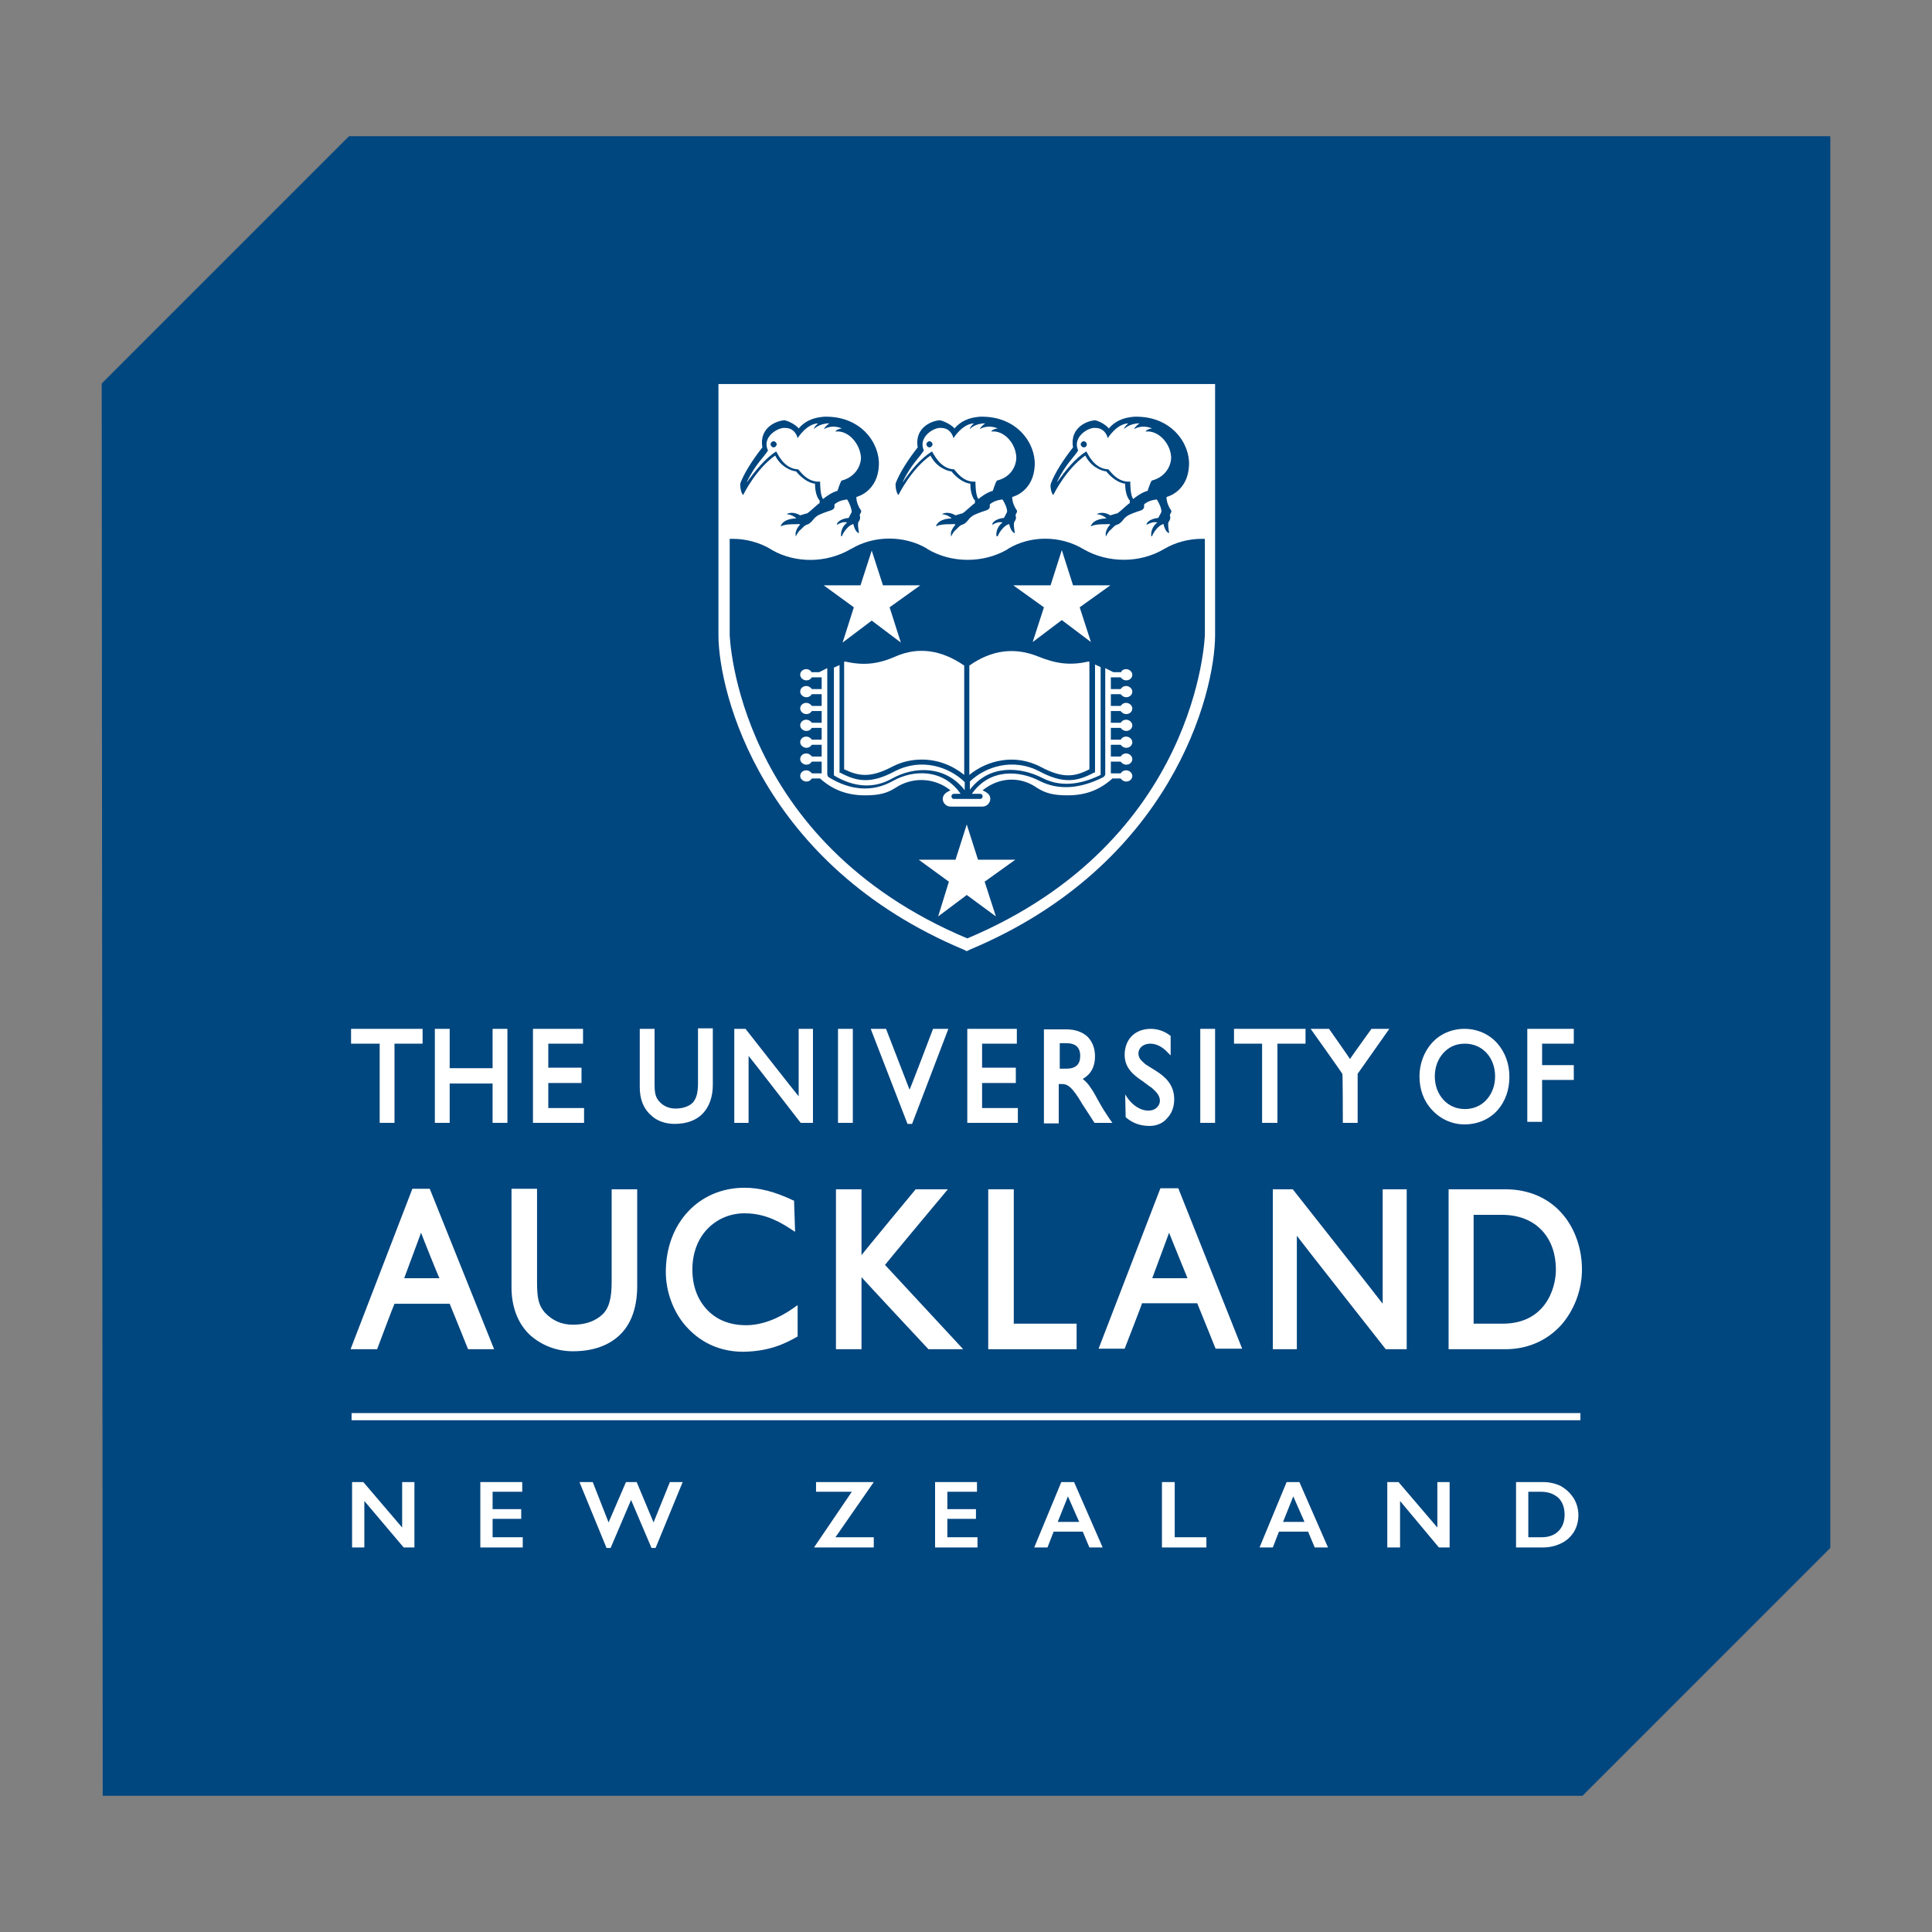 <?xml version="1.0" encoding="UTF-8" standalone="no"?>
<!DOCTYPE svg PUBLIC "-//W3C//DTD SVG 1.1//EN" "http://www.w3.org/Graphics/SVG/1.1/DTD/svg11.dtd">
<svg xmlns="http://www.w3.org/2000/svg" xmlns:xlink="http://www.w3.org/1999/xlink" version="1.1" width="200pt" height="200pt" viewBox="0 0 200 200">
<rect x="0" y="0" width="200" height="200" fill="#808080" stroke="none"/>
<g enable-background="new">
<g id="Layer-1" data-name="Layer">
<path transform="matrix(1,0,0,-1,10.53,39.701)" d="M 0 0 L 25.601 25.601 L 178.941 25.601 L 178.941 -120.545 L 153.287 -146.2 L .105 -146.2 Z " fill="#00467f"/>
<path transform="matrix(1,0,0,-1,60.462,114.704)" d="M 0 0 L -3.703 0 L -3.703 2.592 L -.265 2.592 L -.265 4.178 L -3.703 4.178 L -3.703 6.664 L -.106 6.664 L -.106 8.198 L -5.29 8.198 L -5.29 -1.534 L 0 -1.534 Z " fill="#ffffff"/>
<path transform="matrix(1,0,0,-1,105.263,108.04)" d="M 0 0 L 0 1.534 L -5.13 1.534 L -5.13 -8.198 L .106 -8.198 L .106 -6.664 L -3.597 -6.664 L -3.597 -4.072 L -.105 -4.072 L -.105 -2.486 L -3.597 -2.486 L -3.597 0 Z " fill="#ffffff"/>
<path transform="matrix(1,0,0,-1,46.55,112.166)" d="M 0 0 L 4.443 0 L 4.443 -4.072 L 5.977 -4.072 L 5.977 5.66 L 4.443 5.66 L 4.443 1.587 L 0 1.587 L 0 5.66 L -1.534 5.66 L -1.534 -4.072 L 0 -4.072 Z " fill="#ffffff"/>
<clipPath id="cp0">
<path transform="matrix(1,0,0,-1,0,200)" d="M 0 200 L 200 200 L 200 0 L 0 0 Z "/>
</clipPath>
<g clip-path="url(#cp0)">
<path transform="matrix(1,0,0,-1,69.824,116.345)" d="M 0 0 C 1.27 0 2.274 .371 2.962 1.111 C 3.597 1.799 3.967 2.804 3.967 4.021 L 3.967 9.892 L 2.433 9.892 L 2.433 4.232 C 2.433 3.227 2.274 2.698 1.957 2.275 C 1.746 2.011 1.164 1.587 .106 1.587 C -.582 1.587 -1.164 1.852 -1.586 2.328 C -1.957 2.751 -2.063 3.174 -2.063 4.126 L -2.063 9.839 L -3.597 9.839 L -3.597 3.809 C -3.597 2.592 -3.227 1.587 -2.433 .899 C -1.851 .317 -.952 0 0 0 " fill="#ffffff"/>
<path transform="matrix(1,0,0,-1,84.158,116.238)" d="M 0 0 L 0 9.732 L -1.481 9.732 L -1.481 2.75 C -1.64 2.909 -6.982 9.732 -6.982 9.732 L -8.146 9.732 L -8.146 0 L -6.665 0 L -6.665 6.929 C -6.506 6.771 -1.27 0 -1.27 0 Z " fill="#ffffff"/>
<path transform="matrix(1,0,0,-1,98.175,106.506)" d="M 0 0 L -1.587 0 C -1.587 0 -3.914 -6.136 -4.02 -6.295 C -4.073 -6.136 -6.453 0 -6.453 0 L -8.04 0 L -4.231 -9.839 L -3.756 -9.839 Z " fill="#ffffff"/>
<path transform="matrix(1,0,0,-1,111.822,109.31)" d="M 0 0 C 0 -.423 -.106 -.74 -.317 -.952 C -.582 -1.217 -.952 -1.322 -1.481 -1.322 L -2.116 -1.322 L -2.116 1.322 L -1.481 1.322 C -.477 1.322 0 .899 0 0 C 0 .053 0 .053 0 0 M 1.48 -6.929 L 3.332 -6.929 L 3.067 -6.559 C 2.538 -5.766 2.327 -5.448 2.01 -4.866 C 1.692 -4.337 1.428 -3.755 1.11 -3.332 C .846 -2.909 .581 -2.645 .264 -2.38 C 1.11 -1.904 1.533 -1.11 1.533 -.053 C 1.533 .794 1.269 1.481 .74 2.01 C .211 2.486 -.529 2.751 -1.429 2.751 L -3.756 2.751 L -3.756 -6.981 L -2.222 -6.981 L -2.222 -2.909 L -1.904 -2.909 C -1.376 -2.909 -.899 -3.067 .211 -4.972 Z " fill="#ffffff"/>
<path transform="matrix(1,0,0,-1,119.068,108.04)" d="M 0 0 C .635 0 1.27 -.317 1.852 -.952 L 2.063 -1.163 L 2.116 -1.217 L 2.116 .794 L 2.063 .847 C 1.428 1.322 .74 1.534 .053 1.534 C -.74 1.534 -1.428 1.27 -1.904 .794 C -2.38 .317 -2.645 -.37 -2.645 -1.163 C -2.645 -2.539 -1.692 -3.279 -.74 -3.914 L -.529 -4.072 L -.105 -4.39 C .158 -4.549 .317 -4.707 .476 -4.866 C .847 -5.236 1.005 -5.554 1.005 -5.924 C 1.005 -6.294 .687 -6.929 -.212 -6.929 C -.952 -6.929 -1.745 -6.453 -2.327 -5.659 L -2.539 -5.342 L -2.592 -5.236 L -2.539 -7.616 C -1.799 -8.251 -1.005 -8.516 -.053 -8.516 C .635 -8.516 1.322 -8.251 1.745 -7.723 C 2.222 -7.246 2.486 -6.559 2.486 -5.766 C 2.486 -4.179 1.481 -3.385 .582 -2.804 L -.105 -2.38 C -.37 -2.222 -.529 -2.115 -.687 -1.957 C -1.058 -1.64 -1.217 -1.375 -1.217 -1.005 C -1.217 -.423 -.687 0 0 0 " fill="#ffffff"/>
<path transform="matrix(1,0,0,-1,139.01,116.238)" d="M 0 0 L 1.533 0 L 1.533 5.077 L 4.812 9.732 L 2.962 9.732 C 2.962 9.732 .793 6.718 .74 6.611 C .687 6.718 -1.429 9.732 -1.429 9.732 L -3.333 9.732 C -3.333 9.732 -.054 5.131 -.054 5.077 C 0 5.077 0 0 0 0 " fill="#ffffff"/>
<path transform="matrix(1,0,0,-1,0,200)" d="M 86.75 93.494 L 88.284 93.494 L 88.284 83.762 L 86.75 83.762 Z " fill="#ffffff"/>
<path transform="matrix(1,0,0,-1,0,200)" d="M 124.252 93.494 L 125.786 93.494 L 125.786 83.762 L 124.252 83.762 Z " fill="#ffffff"/>
<path transform="matrix(1,0,0,-1,39.304,116.238)" d="M 0 0 L 1.534 0 L 1.534 8.198 L 4.443 8.198 L 4.443 9.732 L -2.962 9.732 L -2.962 8.198 L 0 8.198 Z " fill="#ffffff"/>
<path transform="matrix(1,0,0,-1,130.652,116.238)" d="M 0 0 L 1.587 0 L 1.587 8.198 L 4.496 8.198 L 4.496 9.732 L -2.909 9.732 L -2.909 8.198 L 0 8.198 Z " fill="#ffffff"/>
<path transform="matrix(1,0,0,-1,159.638,111.795)" d="M 0 0 L 3.28 0 L 3.28 1.533 L 0 1.533 L 0 3.755 L 3.28 3.755 L 3.28 5.289 L -1.533 5.289 L -1.533 -4.338 L 0 -4.338 Z " fill="#ffffff"/>
<path transform="matrix(1,0,0,-1,149.43,108.992)" d="M 0 0 C .582 .635 1.322 .952 2.222 .952 C 4.02 .952 5.342 -.476 5.342 -2.433 C 5.342 -3.385 5.024 -4.231 4.443 -4.866 C 3.861 -5.501 3.067 -5.818 2.222 -5.818 C 1.375 -5.818 .582 -5.501 0 -4.866 C -.582 -4.231 -.899 -3.385 -.899 -2.433 C -.899 -1.48 -.582 -.635 0 0 M 2.169 -7.405 C 3.544 -7.405 4.761 -6.876 5.606 -5.924 C 6.4 -5.024 6.823 -3.809 6.823 -2.485 C 6.823 -1.163 6.4 .053 5.554 1.005 C 4.707 1.957 3.491 2.486 2.169 2.486 C .846 2.486 -.37 1.957 -1.217 1.005 C -2.01 .106 -2.486 -1.11 -2.486 -2.433 C -2.486 -3.755 -2.063 -4.972 -1.217 -5.871 C -.37 -6.823 .846 -7.405 2.169 -7.405 " fill="#ffffff"/>
<path transform="matrix(1,0,0,-1,119.28,132.318)" d="M 0 0 C .053 .159 1.64 4.391 1.745 4.708 C 1.851 4.391 3.597 .159 3.649 0 Z M 2.697 9.31 L .846 9.31 L -5.555 -7.299 L -2.856 -7.299 C -2.856 -7.299 -1.059 -2.697 -1.059 -2.592 L 4.654 -2.592 C 4.707 -2.697 6.559 -7.299 6.559 -7.299 L 9.309 -7.299 Z " fill="#ffffff"/>
<path transform="matrix(1,0,0,-1,111.451,137.025)" d="M 0 0 L -6.506 0 L -6.506 13.911 L -9.15 13.911 L -9.15 -2.646 L 0 -2.646 Z " fill="#ffffff"/>
<path transform="matrix(1,0,0,-1,43.588,127.61)" d="M 0 0 C .106 -.317 1.798 -4.549 1.904 -4.708 L -1.746 -4.708 C -1.692 -4.549 -.105 -.317 0 0 M -2.75 -7.353 L 2.962 -7.353 C 3.015 -7.458 4.866 -12.061 4.866 -12.061 L 7.564 -12.061 L .899 4.549 L -.899 4.549 L -7.299 -12.061 L -4.549 -12.061 C -4.549 -12.061 -2.803 -7.405 -2.75 -7.353 " fill="#ffffff"/>
<path transform="matrix(1,0,0,-1,82.571,138.349)" d="M 0 0 L 0 3.227 L -.105 3.174 L -.476 2.909 C -2.063 1.799 -3.755 1.164 -5.342 1.164 C -6.982 1.164 -8.357 1.693 -9.362 2.751 C -10.367 3.809 -10.896 5.237 -10.896 6.93 C -10.896 8.569 -10.367 10.05 -9.362 11.108 C -8.357 12.166 -6.982 12.748 -5.501 12.748 C -3.914 12.748 -2.433 12.271 -.687 11.108 L -.37 10.896 L -.264 10.844 L -.37 14.07 L -.423 14.07 C -2.433 15.022 -3.967 15.393 -5.501 15.393 C -10.208 15.393 -13.646 11.743 -13.646 6.665 C -13.646 4.761 -12.959 2.751 -11.742 1.27 C -10.685 0 -8.78 -1.586 -5.606 -1.586 C -2.962 -1.533 -1.375 -.793 0 0 " fill="#ffffff"/>
<path transform="matrix(1,0,0,-1,91.616,130.943)" d="M 0 0 C .053 .106 6.506 7.829 6.506 7.829 L 3.174 7.829 C 3.174 7.829 -2.222 1.322 -2.433 1.005 L -2.433 7.829 L -5.078 7.829 L -5.078 -8.728 L -2.433 -8.728 L -2.433 -1.27 C -2.222 -1.533 4.496 -8.728 4.496 -8.728 L 8.093 -8.728 C 8.093 -8.728 .106 -.105 0 0 " fill="#ffffff"/>
<path transform="matrix(1,0,0,-1,155.565,137.025)" d="M 0 0 L -3.016 0 L -3.016 11.266 L -.106 11.266 C 1.692 11.266 3.12 10.685 4.126 9.573 C 5.024 8.568 5.501 7.193 5.501 5.606 C 5.501 3.543 4.337 0 0 0 M 6.294 11.213 C 4.866 12.959 2.75 13.911 .265 13.911 L -5.607 13.911 L -5.607 -2.646 L .265 -2.646 C 2.592 -2.646 4.602 -1.746 6.083 -.106 C 7.405 1.428 8.198 3.49 8.198 5.606 C 8.198 7.722 7.511 9.732 6.294 11.213 " fill="#ffffff"/>
<path transform="matrix(1,0,0,-1,59.298,139.882)" d="M 0 0 C 2.169 0 3.861 .635 5.025 1.851 C 6.136 3.015 6.665 4.707 6.665 6.771 L 6.665 16.768 L 4.02 16.768 L 4.02 7.193 C 4.02 5.501 3.756 4.549 3.174 3.914 C 2.75 3.49 1.852 2.75 0 2.75 C -1.164 2.75 -2.116 3.173 -2.909 4.02 C -3.491 4.707 -3.703 5.395 -3.703 7.088 L -3.703 16.82 L -6.347 16.82 L -6.347 6.611 C -6.347 4.549 -5.66 2.803 -4.39 1.64 C -3.173 .581 -1.64 0 0 0 " fill="#ffffff"/>
<path transform="matrix(1,0,0,-1,143.135,134.963)" d="M 0 0 C -.211 .317 -9.309 11.849 -9.309 11.849 L -11.372 11.849 L -11.372 -4.708 L -8.886 -4.708 L -8.886 7.035 C -8.674 6.718 .317 -4.708 .317 -4.708 L 2.486 -4.708 L 2.486 11.849 L 0 11.849 Z " fill="#ffffff"/>
<path transform="matrix(1,0,0,-1,41.631,158.131)" d="M 0 0 L -4.02 4.708 L -5.184 4.708 L -5.184 -2.063 L -3.914 -2.063 L -3.914 2.751 L .159 -2.063 L 1.27 -2.063 L 1.27 4.708 L 0 4.708 Z " fill="#ffffff"/>
<path transform="matrix(1,0,0,-1,50.994,157.231)" d="M 0 0 L 2.962 0 L 2.962 1.005 L 0 1.005 L 0 2.804 L 3.068 2.804 L 3.068 3.809 L -1.27 3.809 L -1.27 -2.962 L 3.121 -2.962 L 3.121 -1.904 L 0 -1.904 Z " fill="#ffffff"/>
<path transform="matrix(1,0,0,-1,67.655,157.602)" d="M 0 0 L -1.746 4.179 L -2.856 4.179 L -4.655 0 L -6.294 4.179 L -7.669 4.179 L -4.866 -2.645 L -4.443 -2.645 L -2.327 2.327 L -.211 -2.645 L .211 -2.645 L 3.015 4.179 L 1.692 4.179 Z " fill="#ffffff"/>
<path transform="matrix(1,0,0,-1,90.453,153.423)" d="M 0 0 L -5.977 0 L -5.977 -1.005 L -2.274 -1.005 L -6.188 -6.771 L 0 -6.771 L 0 -5.713 L -3.967 -5.713 Z " fill="#ffffff"/>
<path transform="matrix(1,0,0,-1,98.069,157.231)" d="M 0 0 L 2.962 0 L 2.962 1.005 L 0 1.005 L 0 2.804 L 3.068 2.804 L 3.068 3.809 L -1.27 3.809 L -1.27 -2.962 L 3.121 -2.962 L 3.121 -1.904 L 0 -1.904 Z " fill="#ffffff"/>
<path transform="matrix(1,0,0,-1,109.494,157.549)" d="M 0 0 L 1.059 2.645 L 2.222 0 Z M .371 4.126 L -2.433 -2.645 L -1.058 -2.645 L -.423 -1.005 L 2.592 -1.005 L 3.28 -2.645 L 4.655 -2.645 L 1.693 4.126 Z " fill="#ffffff"/>
<path transform="matrix(1,0,0,-1,121.607,153.423)" d="M 0 0 L -1.322 0 L -1.322 -6.771 L 3.279 -6.771 L 3.279 -5.713 L 0 -5.713 Z " fill="#ffffff"/>
<path transform="matrix(1,0,0,-1,132.82,157.549)" d="M 0 0 L 1.059 2.645 L 2.222 0 Z M .371 4.126 L -2.433 -2.645 L -1.058 -2.645 L -.423 -1.005 L 2.592 -1.005 L 3.28 -2.645 L 4.655 -2.645 L 1.693 4.126 Z " fill="#ffffff"/>
<path transform="matrix(1,0,0,-1,148.795,158.131)" d="M 0 0 L -4.021 4.708 L -5.184 4.708 L -5.184 -2.063 L -3.861 -2.063 L -3.861 2.751 L .158 -2.063 L 1.27 -2.063 L 1.27 4.708 L 0 4.708 Z " fill="#ffffff"/>
<path transform="matrix(1,0,0,-1,161.331,158.501)" d="M 0 0 C -.424 -.423 -1.005 -.635 -1.746 -.635 L -3.121 -.635 L -3.121 4.073 L -1.799 4.073 C -1.059 4.073 -.477 3.861 0 3.438 C .423 3.015 .635 2.434 .635 1.692 C .635 1.005 .423 .423 0 0 M .264 4.655 C -.265 4.919 -.899 5.078 -1.587 5.078 L -4.391 5.078 L -4.391 -1.692 L -1.64 -1.692 C -.899 -1.692 -.265 -1.534 .264 -1.27 C .846 -1.005 1.27 -.582 1.587 -.105 C 1.904 .423 2.063 1.005 2.063 1.64 C 2.063 2.274 1.904 2.856 1.587 3.386 C 1.216 3.967 .793 4.338 .264 4.655 " fill="#ffffff"/>
<path transform="matrix(1,0,0,-1,0,200)" d="M 36.395 53.718 L 163.605 53.718 L 163.605 52.978 L 36.395 52.978 Z " fill="#ffffff"/>
<path transform="matrix(1,0,0,-1,74.373,39.753)" d="M 0 0 L 0 -25.971 C 0 -32.054 4.549 -49.827 25.389 -58.554 L 25.707 -58.713 L 26.023 -58.554 C 46.864 -49.827 51.413 -32.107 51.413 -25.971 L 51.413 0 Z " fill="#ffffff"/>
<path transform="matrix(1,0,0,-1,79.927,56.944)" d="M 0 0 L 0 0 L -.159 .106 C -1.322 .793 -2.698 1.164 -4.073 1.164 L -4.337 1.164 L -4.39 1.164 L -4.39 -8.728 C -4.39 -8.939 -3.703 -30.149 20.206 -40.199 C 44.113 -30.149 44.801 -8.939 44.801 -8.728 L 44.801 1.164 L 44.483 1.164 C 43.108 1.164 41.733 .793 40.569 .106 C 38.084 -1.375 34.751 -1.375 32.213 .106 C 29.832 1.534 26.712 1.534 24.384 .106 L 24.331 .053 C 21.845 -1.375 18.566 -1.375 16.08 .106 L 16.027 .159 C 13.7 1.534 10.579 1.534 8.251 .159 L 8.146 .106 C 5.607 -1.375 2.433 -1.375 0 0 " fill="#00467f"/>
<path transform="matrix(1,0,0,-1,82.677,44.355)" d="M 0 0 C .899 1.058 2.063 1.164 2.645 1.217 C 6.453 1.322 8.41 -1.534 8.304 -3.808 C 8.199 -6.4 6.241 -7.035 5.977 -7.088 C 5.977 -7.088 5.924 -7.669 6.4 -8.41 C 6.453 -8.463 6.506 -8.516 6.453 -8.675 C 6.453 -8.728 6.347 -8.833 6.347 -8.886 C 6.347 -8.886 6.294 -8.992 6.347 -9.098 C 6.4 -9.256 6.347 -9.468 6.188 -9.68 C 6.083 -9.891 6.188 -10.42 6.241 -10.791 C 6.241 -10.843 6.188 -10.843 6.136 -10.791 C 5.871 -10.632 5.712 -10.156 5.66 -9.891 C 5.184 -9.997 4.655 -10.685 4.496 -11.108 C 4.496 -11.161 4.39 -11.213 4.39 -11.108 C 4.39 -11.055 4.284 -10.314 5.025 -9.732 C 4.655 -9.626 4.284 -9.785 4.02 -9.944 C 4.02 -9.944 3.914 -9.997 3.967 -9.891 C 3.967 -9.838 4.179 -9.362 5.184 -9.256 C 5.184 -9.204 5.395 -8.886 5.501 -8.622 C 5.448 -8.251 5.29 -7.775 5.025 -7.352 C 4.972 -7.352 4.284 -7.405 3.808 -7.775 C 3.755 -7.775 3.703 -7.881 3.703 -7.934 L 3.703 -8.146 C 3.703 -8.199 3.649 -8.357 3.385 -8.463 C 3.385 -8.463 2.539 -8.728 2.116 -8.939 C 2.116 -8.939 1.746 -9.098 1.481 -9.468 C 1.428 -9.521 1.216 -9.838 .899 -9.944 C .846 -9.944 .635 -10.05 .529 -10.156 L .211 -10.473 C .106 -10.526 -.106 -10.791 -.265 -11.108 C -.317 -11.161 -.317 -11.213 -.317 -11.108 L -.317 -10.791 C -.211 -10.367 -.053 -10.156 .159 -9.944 C .106 -9.944 .106 -9.944 .053 -9.891 C -.265 -9.944 -1.217 -9.838 -1.798 -10.103 C -1.852 -10.103 -1.904 -10.103 -1.852 -10.05 C -1.746 -9.891 -1.534 -9.362 -.265 -9.31 C -.265 -9.204 -.846 -8.886 -1.164 -8.886 C -1.27 -8.886 -1.217 -8.833 -1.164 -8.833 C -1.111 -8.78 -.529 -8.569 .159 -8.992 C .211 -8.992 .635 -8.833 .899 -8.78 C 1.216 -8.569 1.904 -7.881 2.168 -7.723 L 2.168 -7.405 L 2.116 -7.405 C 1.746 -6.876 1.692 -6.136 1.692 -5.712 C .952 -5.66 .159 -4.972 -.265 -4.443 C -.793 -4.39 -1.852 -3.967 -2.433 -2.803 C -4.39 -4.179 -5.66 -6.717 -5.712 -6.823 C -5.766 -6.876 -5.766 -6.876 -5.818 -6.823 C -6.03 -6.453 -6.083 -5.818 -6.03 -5.66 C -5.66 -4.655 -4.761 -3.227 -3.755 -1.957 C -4.126 .159 -2.169 .846 -1.428 .846 C -.635 .635 -.106 .159 0 0 " fill="#00467f"/>
<path transform="matrix(1,0,0,-1,80.085,46.312)" d="M 0 0 C -.159 0 -.317 .159 -.317 .317 C -.317 .476 -.159 .635 0 .635 C .159 .635 .317 .476 .317 .317 C .317 .159 .159 0 0 0 M 6.4 1.64 C 6.4 1.64 6.347 1.64 6.4 1.64 C 6.453 1.798 6.823 1.957 7.088 1.957 C 5.924 2.433 5.184 1.851 5.236 1.904 L 5.236 1.957 C 5.236 1.957 5.395 2.222 5.766 2.486 C 4.708 2.486 4.179 1.904 4.179 1.904 L 4.179 1.957 C 4.179 1.957 4.231 2.168 4.602 2.486 C 3.385 2.433 2.486 .952 2.486 .952 C 2.486 .952 2.274 2.01 1.216 2.01 C .476 2.116 -1.27 1.058 -.582 -.317 C -.899 -.899 -1.904 -1.746 -2.75 -3.544 L -2.75 -3.597 C -1.957 -2.486 -.846 -1.111 .265 -.423 C .37 -.529 1.005 -2.222 2.539 -2.274 C 2.698 -2.38 3.438 -3.65 4.813 -3.544 C 4.813 -3.703 4.813 -4.866 5.078 -5.29 L 5.131 -5.342 C 5.131 -5.29 5.131 -5.342 5.131 -5.342 C 5.236 -5.236 5.977 -4.655 6.612 -4.496 C 6.612 -4.496 6.876 -3.65 7.035 -3.438 C 8.304 -3.121 8.992 -2.116 9.045 -1.111 C 8.992 .317 7.775 1.798 6.4 1.64 " fill="#ffffff"/>
<path transform="matrix(1,0,0,-1,98.81,44.355)" d="M 0 0 C .899 1.058 2.063 1.164 2.644 1.217 C 6.453 1.322 8.41 -1.534 8.304 -3.808 C 8.199 -6.4 6.242 -7.035 5.977 -7.088 C 5.977 -7.088 5.924 -7.669 6.4 -8.41 C 6.453 -8.463 6.505 -8.516 6.453 -8.675 C 6.453 -8.728 6.347 -8.833 6.347 -8.886 C 6.347 -8.886 6.294 -8.992 6.347 -9.098 C 6.4 -9.256 6.347 -9.468 6.188 -9.68 C 6.083 -9.891 6.188 -10.42 6.242 -10.791 C 6.242 -10.843 6.188 -10.843 6.135 -10.791 C 5.871 -10.632 5.712 -10.156 5.66 -9.891 C 5.183 -9.997 4.655 -10.685 4.496 -11.108 C 4.496 -11.161 4.39 -11.213 4.337 -11.108 C 4.337 -11.055 4.231 -10.314 4.972 -9.732 C 4.602 -9.626 4.231 -9.785 3.967 -9.944 C 3.967 -9.944 3.861 -9.997 3.914 -9.891 C 3.914 -9.838 4.125 -9.362 5.13 -9.256 C 5.13 -9.204 5.342 -8.886 5.448 -8.622 C 5.448 -8.251 5.237 -7.775 4.972 -7.352 C 4.919 -7.352 4.231 -7.405 3.755 -7.775 C 3.703 -7.775 3.65 -7.881 3.65 -7.934 L 3.65 -8.146 C 3.65 -8.199 3.596 -8.357 3.333 -8.463 C 3.333 -8.463 2.486 -8.728 2.063 -8.939 C 2.063 -8.939 1.692 -9.098 1.428 -9.468 C 1.375 -9.521 1.164 -9.838 .846 -9.944 C .793 -9.944 .582 -10.05 .476 -10.156 C .37 -10.261 .264 -10.367 .159 -10.473 C .053 -10.526 -.159 -10.791 -.317 -11.108 C -.317 -11.161 -.371 -11.213 -.371 -11.108 L -.371 -10.791 C -.265 -10.367 -.053 -10.156 .105 -9.944 C .053 -9.944 .053 -9.944 0 -9.891 C -.317 -9.944 -1.27 -9.838 -1.852 -10.103 C -1.904 -10.103 -1.957 -10.103 -1.904 -10.05 C -1.798 -9.891 -1.587 -9.362 -.317 -9.31 C -.317 -9.204 -.899 -8.886 -1.217 -8.886 C -1.323 -8.886 -1.27 -8.833 -1.217 -8.833 C -1.164 -8.78 -.582 -8.569 .105 -8.992 C .159 -8.992 .582 -8.833 .846 -8.78 C 1.164 -8.569 1.851 -7.881 2.116 -7.723 L 2.116 -7.405 L 2.063 -7.405 C 1.692 -6.876 1.64 -6.136 1.64 -5.712 C .899 -5.66 .105 -4.972 -.317 -4.443 C -.847 -4.39 -1.904 -3.967 -2.486 -2.803 C -4.443 -4.179 -5.713 -6.717 -5.766 -6.823 C -5.818 -6.876 -5.818 -6.876 -5.872 -6.823 C -6.083 -6.453 -6.136 -5.818 -6.083 -5.66 C -5.713 -4.655 -4.813 -3.227 -3.809 -1.957 C -4.179 .159 -2.222 .846 -1.481 .846 C -.688 .635 -.106 .159 0 0 " fill="#00467f"/>
<path transform="matrix(1,0,0,-1,96.218,46.312)" d="M 0 0 C -.159 0 -.317 .159 -.317 .317 C -.317 .476 -.159 .635 0 .635 C .159 .635 .317 .476 .317 .317 C .317 .159 .159 0 0 0 M 6.4 1.64 C 6.4 1.64 6.347 1.64 6.4 1.64 C 6.453 1.798 6.823 1.957 7.087 1.957 C 5.924 2.433 5.183 1.851 5.237 1.904 L 5.237 1.957 C 5.237 1.957 5.395 2.222 5.765 2.486 C 4.708 2.486 4.178 1.904 4.178 1.904 L 4.178 1.957 C 4.178 1.957 4.231 2.168 4.602 2.486 C 3.385 2.433 2.486 .952 2.486 .952 C 2.486 .952 2.274 2.01 1.216 2.01 C .476 2.116 -1.217 1.058 -.582 -.317 C -.899 -.899 -1.904 -1.746 -2.75 -3.544 L -2.75 -3.597 C -2.01 -2.486 -.899 -1.111 .264 -.423 C .37 -.529 1.058 -2.222 2.539 -2.274 C 2.697 -2.38 3.438 -3.65 4.76 -3.544 C 4.76 -3.703 4.76 -4.866 5.025 -5.29 L 5.078 -5.342 C 5.078 -5.29 5.078 -5.342 5.078 -5.342 C 5.183 -5.236 5.924 -4.655 6.559 -4.496 C 6.559 -4.496 6.823 -3.65 6.982 -3.438 C 8.304 -3.121 8.939 -2.116 8.992 -1.111 C 8.992 .317 7.775 1.798 6.4 1.64 " fill="#ffffff"/>
<path transform="matrix(1,0,0,-1,114.784,44.355)" d="M 0 0 C .898 1.058 2.063 1.164 2.645 1.217 C 6.453 1.322 8.41 -1.534 8.304 -3.808 C 8.198 -6.4 6.241 -7.035 5.977 -7.088 C 5.977 -7.088 5.924 -7.669 6.4 -8.41 C 6.453 -8.463 6.506 -8.516 6.453 -8.675 C 6.453 -8.728 6.347 -8.833 6.347 -8.886 C 6.347 -8.886 6.294 -8.992 6.347 -9.098 C 6.4 -9.256 6.347 -9.468 6.188 -9.68 C 6.083 -9.891 6.188 -10.42 6.241 -10.791 C 6.241 -10.843 6.188 -10.843 6.136 -10.791 C 5.871 -10.632 5.712 -10.156 5.659 -9.891 C 5.184 -9.997 4.654 -10.685 4.496 -11.108 C 4.496 -11.161 4.39 -11.213 4.39 -11.108 C 4.39 -11.055 4.284 -10.314 5.024 -9.732 C 4.654 -9.626 4.284 -9.785 3.967 -9.944 C 3.967 -9.944 3.861 -9.997 3.914 -9.891 C 3.914 -9.838 4.125 -9.362 5.131 -9.256 C 5.131 -9.204 5.342 -8.886 5.448 -8.622 C 5.448 -8.251 5.236 -7.775 4.972 -7.352 C 4.919 -7.352 4.231 -7.405 3.755 -7.775 C 3.702 -7.775 3.649 -7.881 3.649 -7.934 L 3.649 -8.146 C 3.649 -8.199 3.597 -8.357 3.385 -8.463 C 3.385 -8.463 2.539 -8.728 2.115 -8.939 C 2.115 -8.939 1.745 -9.098 1.48 -9.468 C 1.428 -9.521 1.217 -9.838 .899 -9.944 C .846 -9.944 .635 -10.05 .528 -10.156 C .423 -10.261 .317 -10.367 .211 -10.473 C .105 -10.526 -.106 -10.791 -.265 -11.108 C -.265 -11.161 -.317 -11.213 -.317 -11.108 L -.317 -10.791 C -.212 -10.367 -.053 -10.156 .158 -9.944 C .105 -9.944 .105 -9.944 .053 -9.891 C -.265 -9.944 -1.217 -9.838 -1.799 -10.103 C -1.852 -10.103 -1.904 -10.103 -1.852 -10.05 C -1.746 -9.891 -1.534 -9.362 -.265 -9.31 C -.265 -9.204 -.847 -8.886 -1.164 -8.886 C -1.27 -8.886 -1.217 -8.833 -1.164 -8.833 C -1.111 -8.78 -.529 -8.569 .158 -8.992 C .211 -8.992 .635 -8.833 .899 -8.78 C 1.216 -8.569 1.904 -7.881 2.168 -7.723 L 2.168 -7.405 L 2.115 -7.405 C 1.745 -6.876 1.692 -6.136 1.692 -5.712 C .952 -5.66 .158 -4.972 -.265 -4.443 C -.794 -4.39 -1.852 -3.967 -2.434 -2.803 C -4.391 -4.179 -5.66 -6.717 -5.713 -6.823 C -5.766 -6.876 -5.766 -6.876 -5.818 -6.823 C -6.03 -6.453 -6.083 -5.818 -5.978 -5.66 C -5.607 -4.655 -4.708 -3.227 -3.703 -1.957 C -4.073 .159 -2.116 .846 -1.376 .846 C -.635 .635 -.106 .159 0 0 " fill="#00467f"/>
<path transform="matrix(1,0,0,-1,112.192,46.312)" d="M 0 0 C -.159 0 -.317 .159 -.317 .317 C -.317 .476 -.159 .635 0 .635 C .158 .635 .317 .476 .317 .317 C .317 .159 .211 0 0 0 M 6.399 1.64 L 6.399 1.64 C 6.453 1.798 6.823 1.957 7.088 1.957 C 5.924 2.433 5.184 1.851 5.236 1.904 L 5.236 1.957 C 5.236 1.957 5.395 2.222 5.766 2.486 C 4.707 2.486 4.179 1.904 4.179 1.904 L 4.179 1.957 C 4.179 1.957 4.231 2.168 4.602 2.486 C 3.385 2.433 2.485 .952 2.485 .952 C 2.485 .952 2.274 2.01 1.216 2.01 C .476 2.116 -1.217 1.058 -.582 -.317 C -.899 -.899 -1.904 -1.746 -2.751 -3.544 L -2.751 -3.597 C -1.957 -2.486 -.899 -1.111 .265 -.423 C .37 -.529 1.005 -2.222 2.539 -2.274 C 2.697 -2.38 3.438 -3.65 4.813 -3.544 C 4.813 -3.703 4.813 -4.866 5.077 -5.29 L 5.131 -5.342 C 5.131 -5.29 5.131 -5.342 5.131 -5.342 C 5.236 -5.236 5.977 -4.655 6.611 -4.496 C 6.611 -4.496 6.876 -3.65 7.034 -3.438 C 8.304 -3.121 8.992 -2.116 9.045 -1.111 C 9.045 .317 7.775 1.798 6.399 1.64 " fill="#ffffff"/>
<path transform="matrix(1,0,0,-1,102.089,81.54)" d="M 0 0 L -.37 -.264 L 0 -.476 C .265 -.635 .424 -.846 .424 -1.164 C .424 -1.587 .054 -1.957 -.37 -1.957 L -3.702 -1.957 C -4.125 -1.957 -4.496 -1.587 -4.496 -1.164 C -4.496 -.899 -4.337 -.635 -4.072 -.476 L -3.702 -.264 L -4.072 0 C -4.866 .529 -5.818 .793 -6.717 .793 C -7.616 .793 -8.568 .529 -9.362 0 C -10.261 -.582 -11.107 -.793 -12.536 -.793 C -14.334 -.793 -15.815 -.264 -17.137 .899 L -17.19 .952 L -18.037 .952 L -18.142 .846 C -18.248 .687 -18.459 .635 -18.618 .635 C -18.936 .635 -19.253 .899 -19.253 1.217 C -19.253 1.534 -18.988 1.798 -18.618 1.798 C -18.407 1.798 -18.248 1.693 -18.142 1.587 L -18.037 1.481 L -17.031 1.481 L -17.031 2.698 L -18.037 2.698 L -18.142 2.592 C -18.248 2.433 -18.459 2.38 -18.618 2.38 C -18.936 2.38 -19.253 2.645 -19.253 2.962 C -19.253 3.279 -18.988 3.544 -18.618 3.544 C -18.407 3.544 -18.248 3.438 -18.142 3.333 L -18.037 3.227 L -17.031 3.227 L -17.031 4.443 L -18.037 4.443 L -18.142 4.337 C -18.248 4.179 -18.459 4.126 -18.618 4.126 C -18.936 4.126 -19.253 4.39 -19.253 4.708 C -19.253 5.025 -18.988 5.29 -18.618 5.29 C -18.407 5.29 -18.248 5.184 -18.142 5.078 L -18.037 4.972 L -17.031 4.972 L -17.031 6.188 L -18.037 6.188 L -18.142 6.083 C -18.248 5.924 -18.459 5.871 -18.618 5.871 C -18.936 5.871 -19.253 6.136 -19.253 6.453 C -19.253 6.771 -18.988 7.035 -18.618 7.035 C -18.407 7.035 -18.248 6.929 -18.142 6.823 L -18.037 6.718 L -17.031 6.718 L -17.031 7.934 L -18.037 7.934 L -18.142 7.829 C -18.248 7.67 -18.459 7.617 -18.618 7.617 C -18.936 7.617 -19.253 7.881 -19.253 8.199 C -19.253 8.516 -18.988 8.78 -18.618 8.78 C -18.407 8.78 -18.248 8.675 -18.142 8.569 L -18.037 8.463 L -17.031 8.463 L -17.031 9.68 L -18.037 9.68 L -18.142 9.574 C -18.248 9.415 -18.459 9.362 -18.618 9.362 C -18.936 9.362 -19.253 9.627 -19.253 9.944 C -19.253 10.262 -18.988 10.526 -18.618 10.526 C -18.407 10.526 -18.248 10.42 -18.142 10.314 L -18.037 10.208 L -17.031 10.208 L -17.031 11.425 L -18.037 11.425 L -18.142 11.319 C -18.248 11.161 -18.459 11.108 -18.618 11.108 C -18.936 11.108 -19.253 11.372 -19.253 11.689 C -19.253 12.007 -18.988 12.271 -18.618 12.271 C -18.407 12.271 -18.248 12.166 -18.142 12.06 L -18.089 11.954 L -17.296 11.954 L -16.45 12.377 L -16.45 1.322 L -16.344 1.111 C -14.069 -.317 -11.742 -.476 -9.679 .687 C -7.51 1.904 -4.443 1.957 -2.644 -.635 L -3.332 -.635 C -3.491 -.635 -3.596 -.74 -3.596 -.899 C -3.596 -1.058 -3.491 -1.164 -3.332 -1.164 L -.634 -1.164 C -.476 -1.164 -.37 -1.058 -.37 -.899 C -.37 -.74 -.476 -.635 -.634 -.635 L -1.48 -.635 C .371 2.01 3.438 1.798 5.555 .687 C 7.459 -.265 9.68 -.159 12.166 1.111 L 12.325 1.322 L 12.325 12.377 L 13.171 11.954 L 13.965 11.954 L 14.018 12.06 C 14.123 12.219 14.335 12.271 14.493 12.271 C 14.811 12.271 15.128 12.007 15.128 11.689 C 15.128 11.372 14.863 11.108 14.493 11.108 C 14.282 11.108 14.123 11.213 14.018 11.319 L 13.911 11.425 L 12.906 11.425 L 12.906 10.208 L 13.911 10.208 L 14.018 10.314 C 14.123 10.473 14.335 10.526 14.493 10.526 C 14.811 10.526 15.128 10.262 15.128 9.944 C 15.128 9.627 14.863 9.362 14.493 9.362 C 14.282 9.362 14.123 9.468 14.018 9.574 L 13.911 9.68 L 12.906 9.68 L 12.906 8.463 L 13.911 8.463 L 14.018 8.569 C 14.123 8.728 14.335 8.78 14.493 8.78 C 14.811 8.78 15.128 8.516 15.128 8.199 C 15.128 7.881 14.863 7.617 14.493 7.617 C 14.282 7.617 14.123 7.723 14.018 7.829 L 13.911 7.934 L 12.906 7.934 L 12.906 6.718 L 13.911 6.718 L 14.018 6.823 C 14.123 6.982 14.335 7.035 14.493 7.035 C 14.811 7.035 15.128 6.771 15.128 6.453 C 15.128 6.136 14.863 5.871 14.493 5.871 C 14.282 5.871 14.123 5.977 14.018 6.083 L 13.911 6.188 L 12.906 6.188 L 12.906 4.972 L 13.911 4.972 L 14.018 5.078 C 14.123 5.237 14.335 5.29 14.493 5.29 C 14.811 5.29 15.128 5.025 15.128 4.708 C 15.128 4.39 14.863 4.126 14.493 4.126 C 14.282 4.126 14.123 4.231 14.018 4.337 L 13.911 4.443 L 12.906 4.443 L 12.906 3.227 L 13.911 3.227 L 14.018 3.333 C 14.123 3.491 14.335 3.544 14.493 3.544 C 14.811 3.544 15.128 3.279 15.128 2.962 C 15.128 2.645 14.863 2.38 14.493 2.38 C 14.282 2.38 14.123 2.486 14.018 2.592 L 13.911 2.698 L 12.906 2.698 L 12.906 1.481 L 13.911 1.481 L 14.018 1.587 C 14.123 1.746 14.335 1.798 14.493 1.798 C 14.811 1.798 15.128 1.534 15.128 1.217 C 15.128 .899 14.863 .635 14.493 .635 C 14.282 .635 14.123 .741 14.018 .846 L 13.911 .952 L 13.065 .952 L 13.013 .899 C 11.69 -.265 10.262 -.793 8.41 -.793 C 6.982 -.793 6.136 -.582 5.237 0 C 3.65 1.111 1.641 1.111 0 0 " fill="#ffffff"/>
<path transform="matrix(1,0,0,-1,87.015,80.006)" d="M 0 0 C 1.692 -.899 3.121 -1.164 5.606 .159 C 8.357 1.586 11.213 .635 12.853 -.952 L 12.853 -1.798 C 10.843 .793 7.617 .687 5.342 -.582 C 3.491 -1.64 1.428 -1.534 -.688 -.265 L -.688 10.896 L -.106 11.161 L -.106 0 Z " fill="#ffffff"/>
<path transform="matrix(1,0,0,-1,87.385,79.636)" d="M 0 0 L 0 11.108 L .053 11.161 C 1.957 10.737 3.438 10.843 5.342 11.689 C 7.669 12.694 10.05 12.377 12.43 10.737 L 12.43 -.582 C 11.267 .37 9.732 1.005 8.04 1.005 C 7.035 1.005 5.977 .793 4.972 .265 C 2.75 -.899 1.534 -.741 0 0 " fill="#ffffff"/>
<path transform="matrix(1,0,0,-1,107.59,79.847)" d="M 0 0 C 2.486 -1.323 3.915 -1.058 5.607 -.159 L 5.766 -.106 L 5.766 11.055 L 6.348 10.79 L 6.348 -.371 C 4.073 -1.481 2.063 -1.587 .317 -.688 C -1.957 .476 -5.184 .74 -7.193 -1.904 L -7.193 -1.058 C -5.606 .476 -2.75 1.428 0 0 " fill="#ffffff"/>
<path transform="matrix(1,0,0,-1,100.344,80.218)" d="M 0 0 L 0 11.319 C 2.327 12.959 4.708 13.224 7.088 12.271 C 9.045 11.478 10.473 11.319 12.377 11.743 L 12.431 11.69 L 12.431 .582 C 10.896 -.211 9.68 -.37 7.458 .793 C 4.708 2.274 1.799 1.481 0 0 " fill="#ffffff"/>
<path transform="matrix(1,0,0,-1,112.933,66.465)" d="M 0 0 L -3.015 2.274 L -6.03 0 L -4.866 3.597 L -8.04 5.872 L -4.179 5.872 L -3.015 9.521 L -1.852 5.872 L 2.01 5.872 L -1.164 3.597 Z " fill="#ffffff"/>
<path transform="matrix(1,0,0,-1,93.256,66.518)" d="M 0 0 L -3.015 2.274 L -6.03 0 L -4.866 3.65 L -7.987 5.924 L -4.179 5.924 L -3.015 9.521 L -1.851 5.924 L 2.01 5.924 L -1.164 3.65 Z " fill="#ffffff"/>
<path transform="matrix(1,0,0,-1,97.117,94.869)" d="M 0 0 L 1.111 3.597 L -2.01 5.871 L 1.798 5.871 L 2.962 9.521 L 4.126 5.871 L 7.987 5.871 L 4.813 3.597 L 5.978 0 L 2.962 2.221 Z " fill="#ffffff"/>
</g>
</g>
</g>
</svg>
